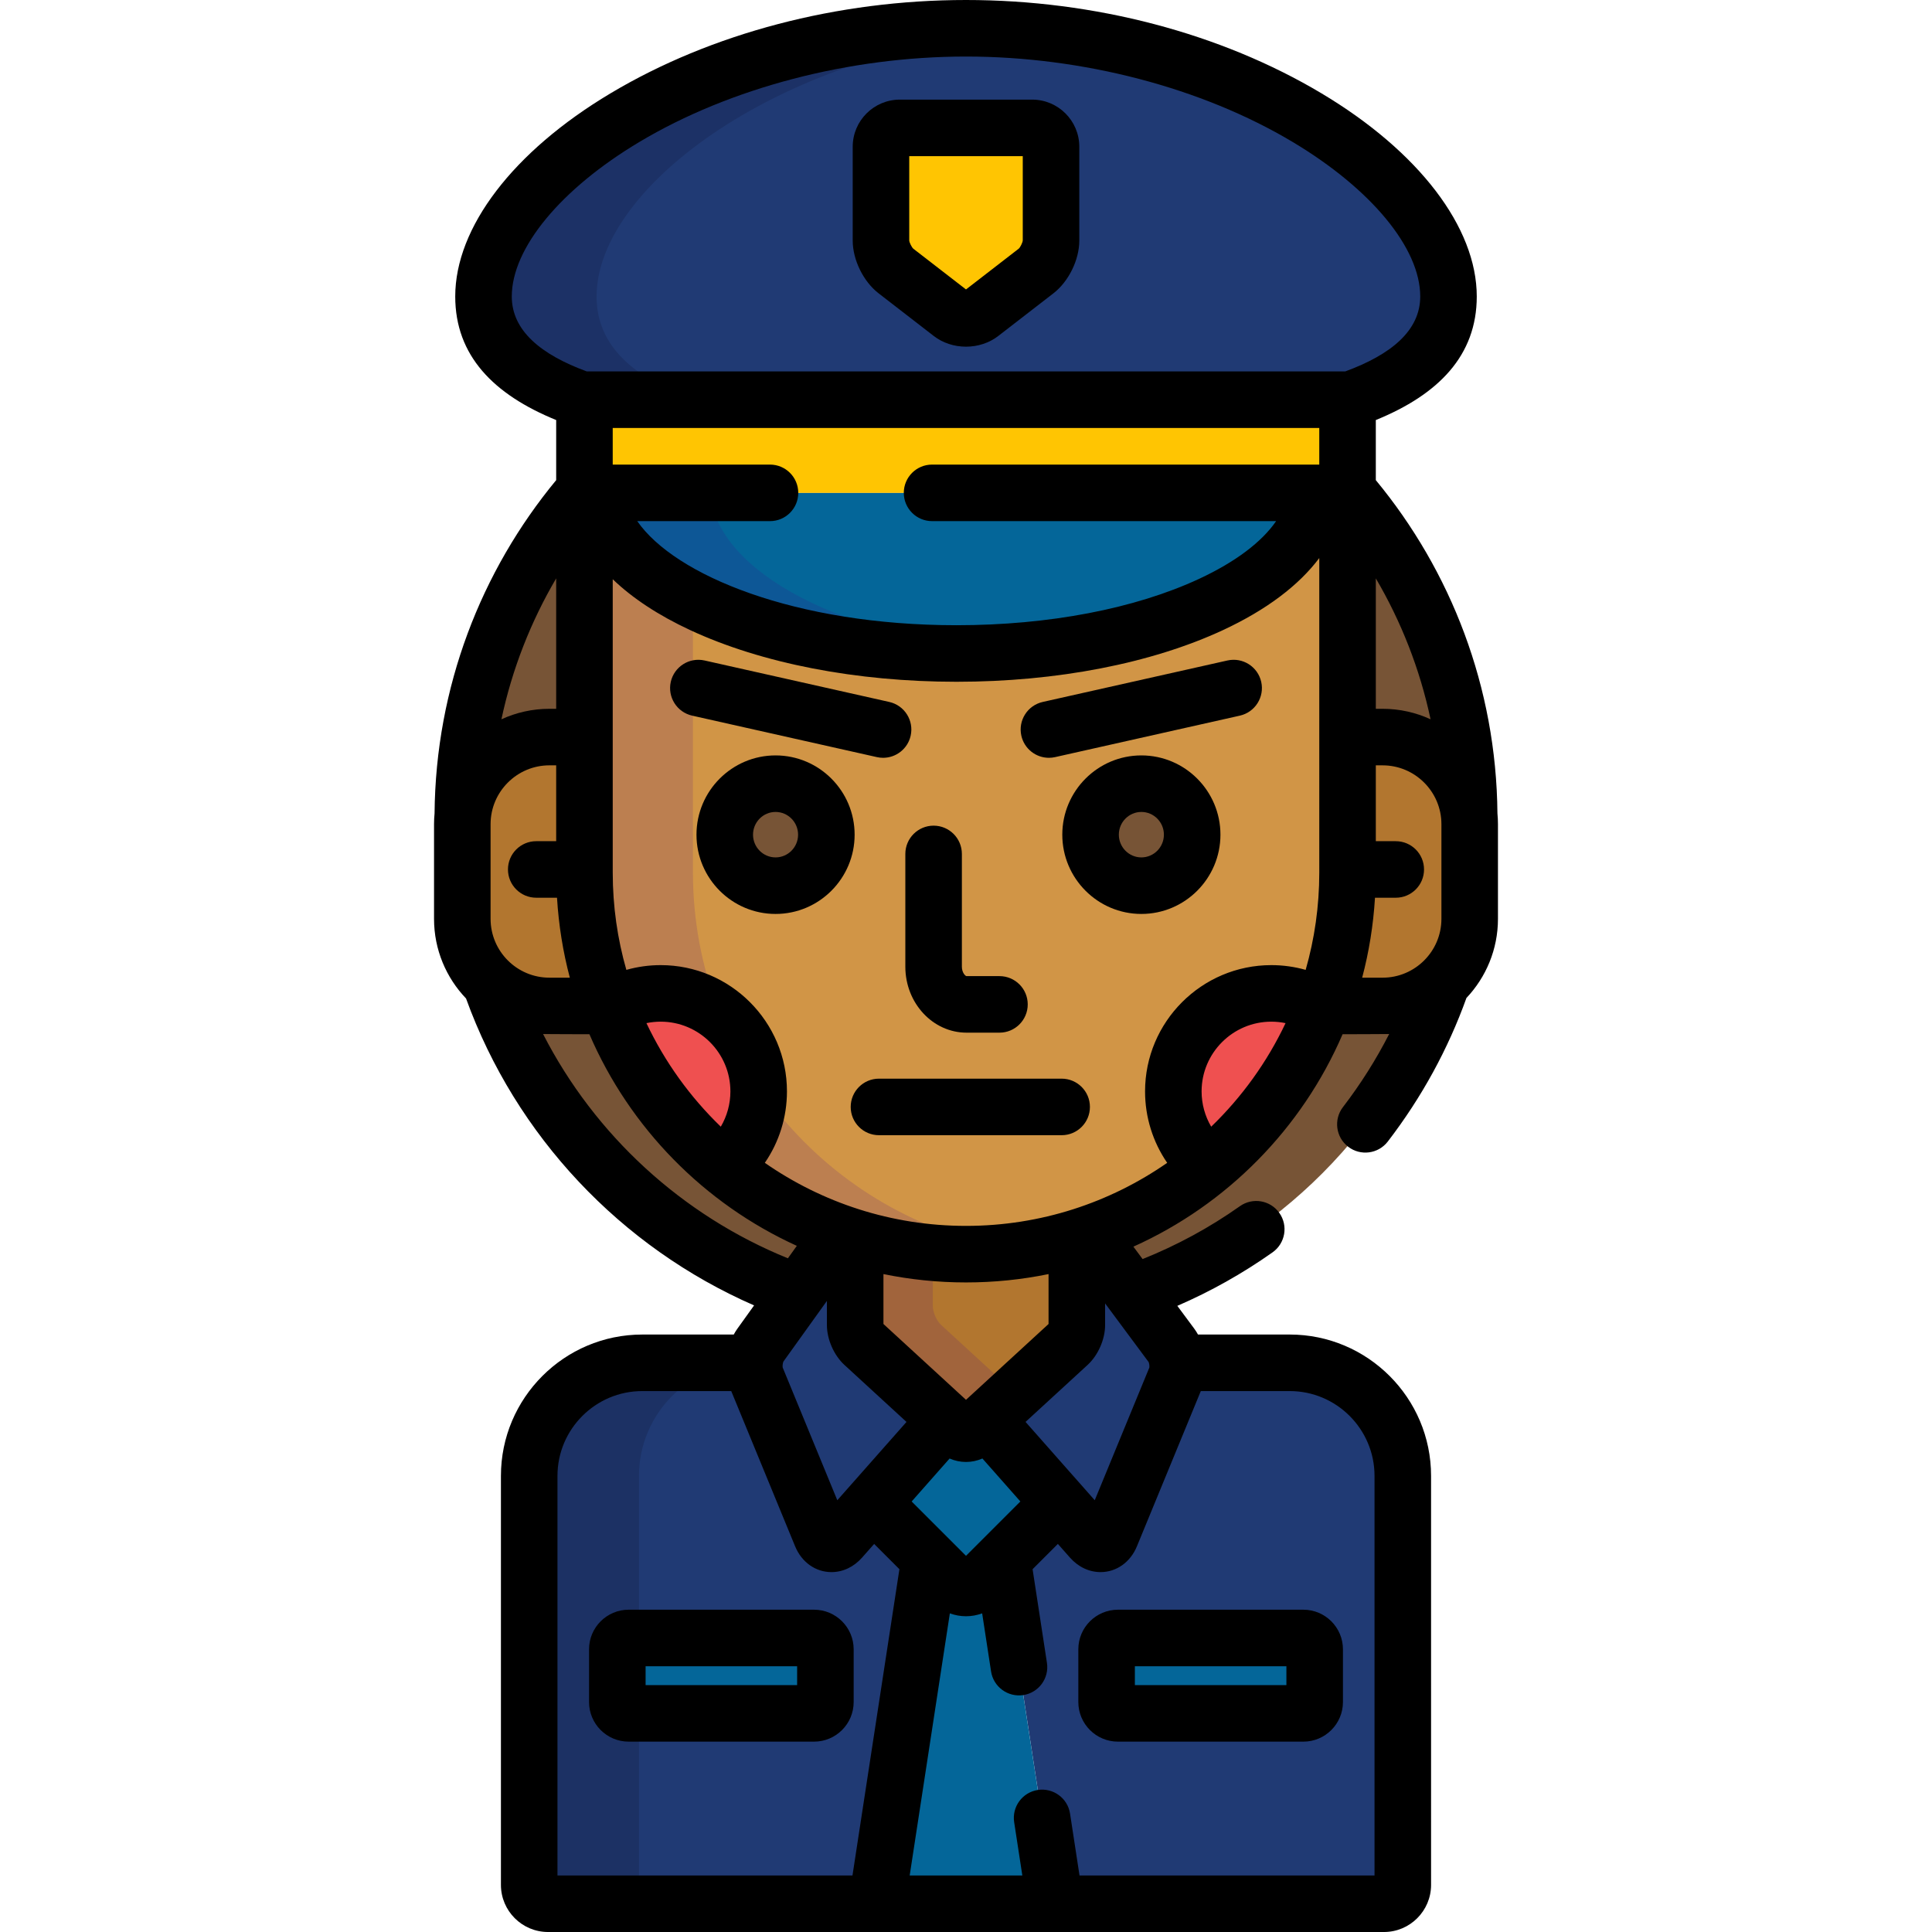 <?xml version="1.0" encoding="iso-8859-1"?>
<!-- Generator: Adobe Illustrator 19.0.0, SVG Export Plug-In . SVG Version: 6.00 Build 0)  -->
<svg version="1.1" id="Capa_1" xmlns="http://www.w3.org/2000/svg" xmlns:xlink="http://www.w3.org/1999/xlink" x="0px" y="0px"
	 viewBox="0 0 512 512" style="enable-background:new 0 0 512 512;" xml:space="preserve">
<g>
	<path style="fill:#775436;" d="M145.601,195.33h9.284v-64.72v-0.754c-19.923,23.148-32.03,53.212-32.237,86.099
		C123.876,204.364,133.683,195.33,145.601,195.33z"/>
	<path style="fill:#775436;" d="M389.351,215.956c-0.207-32.888-12.313-62.951-32.236-86.099v0.754v64.72h9.285
		C378.317,195.33,388.124,204.364,389.351,215.956z"/>
	<polygon style="fill:#775436;" points="161.238,266.587 161.238,266.589 161.239,266.589 	"/>
	<path style="fill:#775436;" d="M222.744,326.738c-28.386-9.887-51.021-32.048-61.506-60.149h-15.636
		c-6.035,0-11.526-2.318-15.639-6.109c13.246,38.231,43.405,68.536,81.517,82.032L222.744,326.738z"/>
	<polygon style="fill:#775436;" points="350.762,266.589 350.762,266.589 350.762,266.587 	"/>
	<path style="fill:#775436;" d="M366.4,266.589h-15.637c-10.563,28.309-33.452,50.593-62.134,60.37l11.559,15.67
		c38.27-13.437,68.566-43.805,81.85-82.148C377.925,264.27,372.434,266.589,366.4,266.589z"/>
</g>
<g>
	<path style="fill:#203A74;" d="M288.535,327.016c-1.047,0.356-2.103,0.689-3.165,1.011v23.141c0,1.648-0.993,3.909-2.208,5.024
		l-21.865,20.08l27.863,31.541c1.819,2.059,4.163,1.665,5.208-0.876l17.177-41.741c1.045-2.54,0.561-6.424-1.076-8.63
		L288.535,327.016z"/>
	<path style="fill:#203A74;" d="M228.838,356.193c-1.215-1.115-2.208-3.375-2.208-5.024v-23.141c-1.285-0.39-2.557-0.804-3.82-1.243
		l-21.333,29.735c-1.602,2.232-2.057,6.137-1.012,8.677l17.177,41.741c1.045,2.541,3.388,2.935,5.208,0.876l27.858-31.536
		L228.838,356.193z"/>
</g>
<g>
	<path style="fill:#B2762F;" d="M154.885,231.251V195.33h-9.284c-12.75,0-23.084,10.335-23.084,23.084v25.091
		c0,12.749,10.335,23.084,23.084,23.084h15.637C157.134,255.588,154.885,243.683,154.885,231.251z"/>
	<path style="fill:#B2762F;" d="M366.4,195.33h-9.285v35.921c0,12.432-2.249,24.337-6.352,35.338H366.4
		c12.749,0,23.084-10.335,23.084-23.084v-25.091C389.483,205.665,379.149,195.33,366.4,195.33z"/>
</g>
<g>
	<path style="fill:#203A74;" d="M231.32,398.226l-8.47,9.588c-1.819,2.059-4.163,1.665-5.208-0.876l-17.177-41.741
		c-0.477-1.159-0.627-2.601-0.513-4.039h-29.739c-16.524,0-29.969,13.444-29.969,29.969v108.387c0,2.758,2.236,4.995,4.995,4.995
		h87.108l13.987-91.27L231.32,398.226z"/>
	<path style="fill:#203A74;" d="M341.788,361.157h-29.747c0.126,1.435-0.017,2.877-0.495,4.039l-17.177,41.741
		c-1.045,2.541-3.388,2.935-5.208,0.876l-8.474-9.594l-15.019,15.018l13.987,91.27h87.108c2.759,0,4.995-2.237,4.995-4.995V391.126
		C371.756,374.601,358.311,361.157,341.788,361.157z"/>
</g>
<g style="opacity:0.15;">
	<path style="fill:#040007;" d="M169.336,499.513V391.126c0-16.525,13.445-29.969,29.969-29.969h-29.093
		c-16.524,0-29.969,13.444-29.969,29.969v108.387c0,2.758,2.236,4.995,4.995,4.995h29.093
		C171.573,504.508,169.336,502.271,169.336,499.513z"/>
</g>
<g>
	<path style="fill:#046699;" d="M259.531,419.373c-1.942,1.943-5.121,1.943-7.063,0l-6.135-6.134l-13.987,91.27h47.306
		l-13.987-91.27L259.531,419.373z"/>
	<path style="fill:#046699;" d="M258.208,379.11c-1.215,1.115-3.201,1.115-4.415,0l-3.085-2.833l-19.388,21.948l21.149,21.147
		c1.942,1.943,5.121,1.943,7.063,0l21.154-21.152l-19.388-21.948L258.208,379.11z"/>
</g>
<path style="fill:#203A74;" d="M228.838,356.193c-1.215-1.115-2.208-3.375-2.208-5.024v-23.141c-1.285-0.39-2.557-0.804-3.82-1.243
	l-21.333,29.735c-1.602,2.232-2.057,6.137-1.012,8.677l17.177,41.741c1.045,2.541,3.388,2.935,5.208,0.876l27.858-31.536
	L228.838,356.193z"/>
<path style="fill:#B2762F;" d="M256,332.365c-10.216,0-20.075-1.52-29.369-4.338v23.141c0,1.648,0.993,3.909,2.208,5.024
	l24.954,22.917c1.215,1.115,3.201,1.115,4.415,0l24.954-22.917c1.215-1.115,2.208-3.375,2.208-5.024v-23.141
	C276.075,330.845,266.216,332.365,256,332.365z"/>
<path style="opacity:0.15;fill:#490089;enable-background:new    ;" d="M247.208,346.098v-14.117
	c-7.095-0.611-13.978-1.953-20.579-3.953v23.141c0,1.648,0.993,3.909,2.208,5.024l24.954,22.917c1.215,1.115,3.201,1.115,4.415,0
	l10.842-9.957l-19.633-18.03C248.202,350.007,247.208,347.746,247.208,346.098z"/>
<path id="SVGCleanerId_0" style="fill:#D19546;" d="M154.885,231.251c0,55.844,45.271,101.115,101.115,101.115
	s101.115-45.27,101.115-101.115V130.612H154.885V231.251z"/>
<g>
	<path style="fill:#046699;" d="M218.738,451.064c0,1.648-1.349,2.997-2.997,2.997h-49.148c-1.648,0-2.997-1.349-2.997-2.997
		v-13.985c0-1.648,1.349-2.997,2.997-2.997h49.148c1.648,0,2.997,1.349,2.997,2.997V451.064z"/>
	<path style="fill:#046699;" d="M348.404,451.064c0,1.648-1.349,2.997-2.997,2.997h-49.148c-1.648,0-2.997-1.349-2.997-2.997
		v-13.985c0-1.648,1.349-2.997,2.997-2.997h49.148c1.648,0,2.997,1.349,2.997,2.997V451.064z"/>
</g>
<g>
	<path id="SVGCleanerId_0_1_" style="fill:#D19546;" d="M154.885,231.251c0,55.844,45.271,101.115,101.115,101.115
		s101.115-45.27,101.115-101.115V130.612H154.885V231.251z"/>
</g>
<path style="opacity:0.15;fill:#490089;enable-background:new    ;" d="M183.637,231.251v-72.237
	c-15.012-7.511-24.501-17.444-25.448-28.402h-3.303v100.64c0,55.844,45.271,101.115,101.115,101.115
	c4.881,0,9.679-0.353,14.376-1.022C221.342,324.364,183.637,282.214,183.637,231.251z"/>
<g>
	<path style="fill:#EF5050;" d="M175.084,263.259c-5.005,0-9.676,1.419-13.64,3.871c6.284,16.554,16.785,31.032,30.198,42.112
		c5.751-4.764,9.415-11.959,9.415-20.01C201.057,274.888,189.429,263.259,175.084,263.259z"/>
	<path style="fill:#EF5050;" d="M336.916,263.259c-14.344,0-25.973,11.629-25.973,25.973c0,8.052,3.664,15.246,9.414,20.01
		c13.414-11.081,23.914-25.559,30.199-42.112C346.592,264.678,341.92,263.259,336.916,263.259z"/>
</g>
<g>
	<ellipse style="fill:#775436;" cx="205.526" cy="221.199" rx="13.463" ry="13.515"/>
	<ellipse style="fill:#775436;" cx="302.475" cy="221.199" rx="13.463" ry="13.515"/>
</g>
<path style="fill:#203A74;" d="M256,7.492c-70.618,0-127.867,39.518-127.867,71.074c0,13.175,9.986,21.906,26.752,27.609v-0.252
	h202.228v0.252c16.767-5.703,26.752-14.434,26.752-27.609C383.867,47.01,326.619,7.492,256,7.492z"/>
<path style="opacity:0.15;fill:#0B0016;enable-background:new    ;" d="M154.885,105.925h29.242
	c-16.328-5.707-26.026-14.374-26.026-27.357c0-29.29,49.326-65.435,112.882-70.474c-4.916-0.39-9.915-0.6-14.984-0.6
	c-70.618,0-127.867,39.518-127.867,71.074c0,13.175,9.986,21.906,26.752,27.609v-0.251H154.885z"/>
<path style="fill:#046699;" d="M158.188,130.612c2.045,23.671,43.933,42.571,95.315,42.571s93.27-18.898,95.315-42.571H158.188z"/>
<path style="opacity:0.15;fill:#490089;enable-background:new    ;" d="M188.16,130.612h-29.972
	c2.045,23.671,43.933,42.571,95.315,42.571c5.099,0,10.102-0.188,14.984-0.546C224.169,169.382,190.003,151.934,188.16,130.612z"/>
<g>
	<rect x="154.888" y="105.92" style="fill:#FFC502;" width="202.229" height="24.687"/>
	<path style="fill:#FFC502;" d="M278.535,63.755c0,2.747-1.778,6.369-3.951,8.051l-14.632,11.316c-2.173,1.681-5.728,1.681-7.902,0
		l-14.632-11.316c-2.174-1.681-3.951-5.303-3.951-8.051V38.888c0-2.747,2.248-4.995,4.995-4.995h35.077
		c2.747,0,4.995,2.248,4.995,4.995V63.755z"/>
</g>
<path d="M215.741,426.589h-49.148c-5.784,0-10.489,4.705-10.489,10.489v13.985c0,5.783,4.705,10.489,10.489,10.489h49.148
	c5.784,0,10.489-4.706,10.489-10.489v-13.985C226.23,431.295,221.525,426.589,215.741,426.589z M211.246,446.568h-40.157v-4.995
	h40.157V446.568z"/>
<path d="M285.77,437.078v13.985c0,5.783,4.705,10.489,10.489,10.489h49.148c5.784,0,10.489-4.706,10.489-10.489v-13.985
	c0-5.784-4.705-10.489-10.489-10.489h-49.148C290.475,426.589,285.77,431.295,285.77,437.078z M300.754,441.573h40.157v4.995
	h-40.157V441.573z"/>
<path d="M239.924,256.184c0,9.639,7.275,17.482,16.218,17.482h8.726c4.139,0,7.492-3.354,7.492-7.492
	c0-4.138-3.353-7.492-7.492-7.492h-8.726c-0.298,0-1.234-0.913-1.234-2.497v-29.885c0-4.138-3.354-7.492-7.492-7.492
	s-7.492,3.355-7.492,7.492V256.184z"/>
<path d="M205.531,200.191c-11.555,0-20.956,9.424-20.956,21.007c0,11.584,9.4,21.007,20.956,21.007
	c11.554,0,20.954-9.424,20.954-21.007C226.484,209.615,217.085,200.191,205.531,200.191z M205.531,227.221
	c-3.293,0-5.972-2.702-5.972-6.023s2.679-6.023,5.972-6.023c3.292,0,5.97,2.702,5.97,6.023
	C211.499,224.519,208.822,227.221,205.531,227.221z"/>
<path d="M302.475,200.191c-11.554,0-20.955,9.424-20.955,21.007c0,11.584,9.4,21.007,20.955,21.007
	c11.554,0,20.955-9.424,20.955-21.007C323.43,209.615,314.03,200.191,302.475,200.191z M302.475,227.221
	c-3.293,0-5.971-2.702-5.971-6.023s2.678-6.023,5.971-6.023c3.293,0,5.971,2.702,5.971,6.023
	C308.445,224.519,305.767,227.221,302.475,227.221z"/>
<path d="M281.349,285.856h-48.412c-4.139,0-7.492,3.354-7.492,7.492c0,4.138,3.354,7.492,7.492,7.492h48.412
	c4.139,0,7.492-3.354,7.492-7.492C288.841,289.21,285.487,285.856,281.349,285.856z"/>
<path d="M396.837,215.565c-0.292-33.512-12.348-64.261-32.231-88.324v-15.924c16.607-6.765,26.752-17.091,26.752-32.75
	c0-18.314-15.365-38.427-41.101-53.803C323.529,8.795,290.053,0,256,0s-67.529,8.795-94.258,24.764
	c-25.736,15.376-41.101,35.489-41.101,53.803c0,15.659,10.145,25.985,26.752,32.75v15.924
	c-19.882,24.063-31.94,54.812-32.231,88.324c-0.088,0.939-0.138,1.888-0.138,2.849v25.091c0,8.18,3.235,15.614,8.485,21.106
	c13.189,36.439,41.013,65.914,76.331,81.334l-4.452,6.206c-0.342,0.477-0.65,0.986-0.935,1.514h-24.241
	c-20.656,0-37.461,16.804-37.461,37.461v108.387c0,6.886,5.601,12.487,12.487,12.487h221.523c6.886,0,12.487-5.601,12.487-12.487
	V391.126c0-20.656-16.804-37.461-37.461-37.461h-24.307c-0.303-0.547-0.632-1.074-0.996-1.564l-4.478-6.035
	c8.811-3.821,17.268-8.547,25.242-14.186c3.378-2.39,4.18-7.065,1.79-10.443c-2.391-3.378-7.064-4.18-10.443-1.79
	c-8.095,5.725-16.749,10.396-25.793,14.018l-2.439-3.288c24.789-11.137,44.673-31.308,55.439-56.296c0,0,11.764-0.021,12.341-0.053
	c-3.455,6.748-7.532,13.227-12.245,19.365c-2.52,3.282-1.903,7.986,1.38,10.506c3.281,2.52,7.986,1.901,10.505-1.38
	c8.99-11.707,15.972-24.501,20.84-38.046c5.173-5.478,8.353-12.857,8.353-20.968v-25.091
	C396.975,217.453,396.925,216.504,396.837,215.565z M379.116,190.619c-3.875-1.78-8.179-2.781-12.716-2.781h-1.793v-34.561
	C371.316,164.704,376.279,177.271,379.116,190.619z M147.393,153.278v34.561h-1.792c-4.536,0-8.842,1-12.717,2.781
	C135.721,177.271,140.685,164.704,147.393,153.278z M130.009,243.505v-25.091c0-8.597,6.995-15.592,15.592-15.592h1.792v20.1h-5.285
	c-4.139,0-7.492,3.354-7.492,7.492c0,4.138,3.354,7.492,7.492,7.492h5.505c0.442,7.276,1.588,14.366,3.398,21.189h-5.41
	C137.004,259.097,130.009,252.102,130.009,243.505z M143.921,274.032c0.557,0.03,12.282,0.048,12.282,0.048
	c10.697,24.828,30.394,44.902,54.963,56.083l-2.366,3.298C180.723,322.061,157.658,300.823,143.921,274.032z M171.314,271.14
	c1.233-0.257,2.496-0.389,3.77-0.389c10.19,0,18.481,8.29,18.481,18.481c0,3.337-0.897,6.55-2.544,9.351
	C182.902,290.746,176.194,281.457,171.314,271.14z M225.916,497.016h-78.18v-105.89c0-12.394,10.083-22.477,22.477-22.477h23.572
	l16.928,41.138c1.734,4.218,5.427,6.838,9.636,6.838c3.039,0,5.921-1.368,8.116-3.852l3.193-3.615l6.696,6.695L225.916,497.016z
	 M221.894,397.58l-14.469-35.16c-0.085-0.394,0.013-1.233,0.187-1.596l11.528-16.069v6.414c0,3.762,1.862,7.999,4.632,10.542
	l16.458,15.114L221.894,397.58z M256,370.965l-21.845-20.063c-0.012-0.023-0.022-0.048-0.032-0.072v-13.186
	c7.069,1.451,14.385,2.214,21.877,2.214s14.809-0.762,21.877-2.214v13.186c-0.01,0.024-0.021,0.048-0.031,0.072L256,370.965z
	 M270.407,397.902L256,412.308l-14.403-14.401l10.057-11.384c1.354,0.592,2.826,0.914,4.346,0.914c1.522,0,2.999-0.324,4.352-0.918
	L270.407,397.902z M318.226,368.65h23.561c12.393,0,22.477,10.082,22.477,22.477v105.89h-78.18l-2.51-16.385
	c-0.626-4.091-4.451-6.899-8.54-6.271c-4.091,0.627-6.898,4.45-6.27,8.54l2.163,14.116h-29.851l10.644-69.458
	c1.354,0.492,2.795,0.763,4.281,0.763c1.486,0,2.927-0.271,4.282-0.763l2.358,15.384c0.626,4.091,4.451,6.895,8.54,6.27
	c4.091-0.627,6.898-4.451,6.27-8.541l-3.804-24.819l6.7-6.699l3.198,3.62c2.195,2.483,5.077,3.851,8.115,3.851
	c0.001,0,0.001,0,0.001,0c4.21,0,7.902-2.62,9.635-6.837L318.226,368.65z M304.399,360.96c0.16,0.338,0.256,1.103,0.184,1.469
	l-14.465,35.151l-18.338-20.76l16.451-15.108c2.77-2.544,4.633-6.781,4.633-10.543v-5.751L304.399,360.96z M320.979,298.584
	c-1.646-2.801-2.544-6.015-2.544-9.351c0-10.19,8.29-18.481,18.481-18.481c1.274,0,2.537,0.132,3.77,0.389
	C335.808,281.458,329.098,290.746,320.979,298.584z M349.622,231.251c0,8.937-1.261,17.584-3.609,25.776
	c-2.943-0.831-6.003-1.26-9.096-1.26c-18.453,0-33.465,15.012-33.465,33.465c0,6.852,2.078,13.42,5.865,18.931
	c-15.14,10.527-33.519,16.71-53.315,16.71c-19.796,0-38.175-6.183-53.315-16.71c3.787-5.511,5.865-12.079,5.865-18.931
	c0-18.453-15.012-33.465-33.465-33.465c-3.095,0-6.154,0.429-9.097,1.26c-2.35-8.192-3.609-16.839-3.609-25.776v-77.746
	c5.217,5.013,12.097,9.558,20.506,13.47c18.988,8.834,44.067,13.699,70.618,13.699s51.631-4.865,70.618-13.699
	c11.45-5.327,20.062-11.829,25.5-19.086V231.251z M349.622,123.12H247.009c-4.139,0-7.492,3.354-7.492,7.492
	c0,4.138,3.354,7.492,7.492,7.492h91.174c-3.774,5.506-10.752,10.805-20.382,15.286c-17.049,7.932-39.884,12.3-64.298,12.3
	c-42.663,0-74.654-13.186-84.626-27.586h35.177c4.139,0,7.492-3.354,7.492-7.492c0-4.138-3.354-7.492-7.492-7.492h-41.677v-9.703
	h187.244V123.12z M155.502,98.432c-12.173-4.466-19.875-10.827-19.875-19.865c0-12.796,12.952-28.483,33.802-40.939
	c24.085-14.39,55.64-22.643,86.572-22.643s62.487,8.253,86.573,22.643c20.849,12.456,33.802,28.143,33.802,40.939
	c0,9.039-7.702,15.399-19.876,19.865H155.502z M381.991,243.505c0,8.597-6.995,15.592-15.592,15.592h-5.412
	c1.812-6.824,2.957-13.912,3.399-21.189h5.505c4.139,0,7.492-3.354,7.492-7.492c0-4.138-3.354-7.492-7.492-7.492h-5.285v-20.1h1.793
	c8.596,0,15.592,6.994,15.592,15.592L381.991,243.505L381.991,243.505z"/>
<path d="M273.54,26.401h-35.077c-6.886,0-12.487,5.601-12.487,12.487v24.867c0,5.106,2.821,10.854,6.86,13.977l14.631,11.316
	c2.356,1.822,5.387,2.826,8.534,2.826c3.148,0,6.179-1.004,8.534-2.826l14.634-11.317c4.038-3.124,6.858-8.872,6.858-13.976V38.888
	C286.027,32.003,280.425,26.401,273.54,26.401z M270,65.879l-14,10.827l-13.964-10.799c-0.43-0.388-1.034-1.619-1.077-2.152v-22.37
	h30.083l0.001,22.325C270.999,64.287,270.393,65.52,270,65.879z"/>
<path d="M325.286,175.034l-48.949,10.989c-4.038,0.906-6.576,4.914-5.67,8.951c0.782,3.485,3.876,5.853,7.304,5.853
	c0.543,0,1.096-0.059,1.647-0.184l48.949-10.989c4.038-0.906,6.576-4.914,5.67-8.951C333.33,176.667,329.322,174.13,325.286,175.034
	z"/>
<path d="M234.03,200.827c3.428,0,6.521-2.369,7.304-5.853c0.906-4.038-1.632-8.045-5.67-8.951l-48.949-10.989
	c-4.033-0.904-8.045,1.632-8.952,5.669c-0.906,4.038,1.632,8.045,5.67,8.951l48.949,10.989
	C232.934,200.768,233.487,200.827,234.03,200.827z"/>
<g>
</g>
<g>
</g>
<g>
</g>
<g>
</g>
<g>
</g>
<g>
</g>
<g>
</g>
<g>
</g>
<g>
</g>
<g>
</g>
<g>
</g>
<g>
</g>
<g>
</g>
<g>
</g>
<g>
</g>
</svg>
